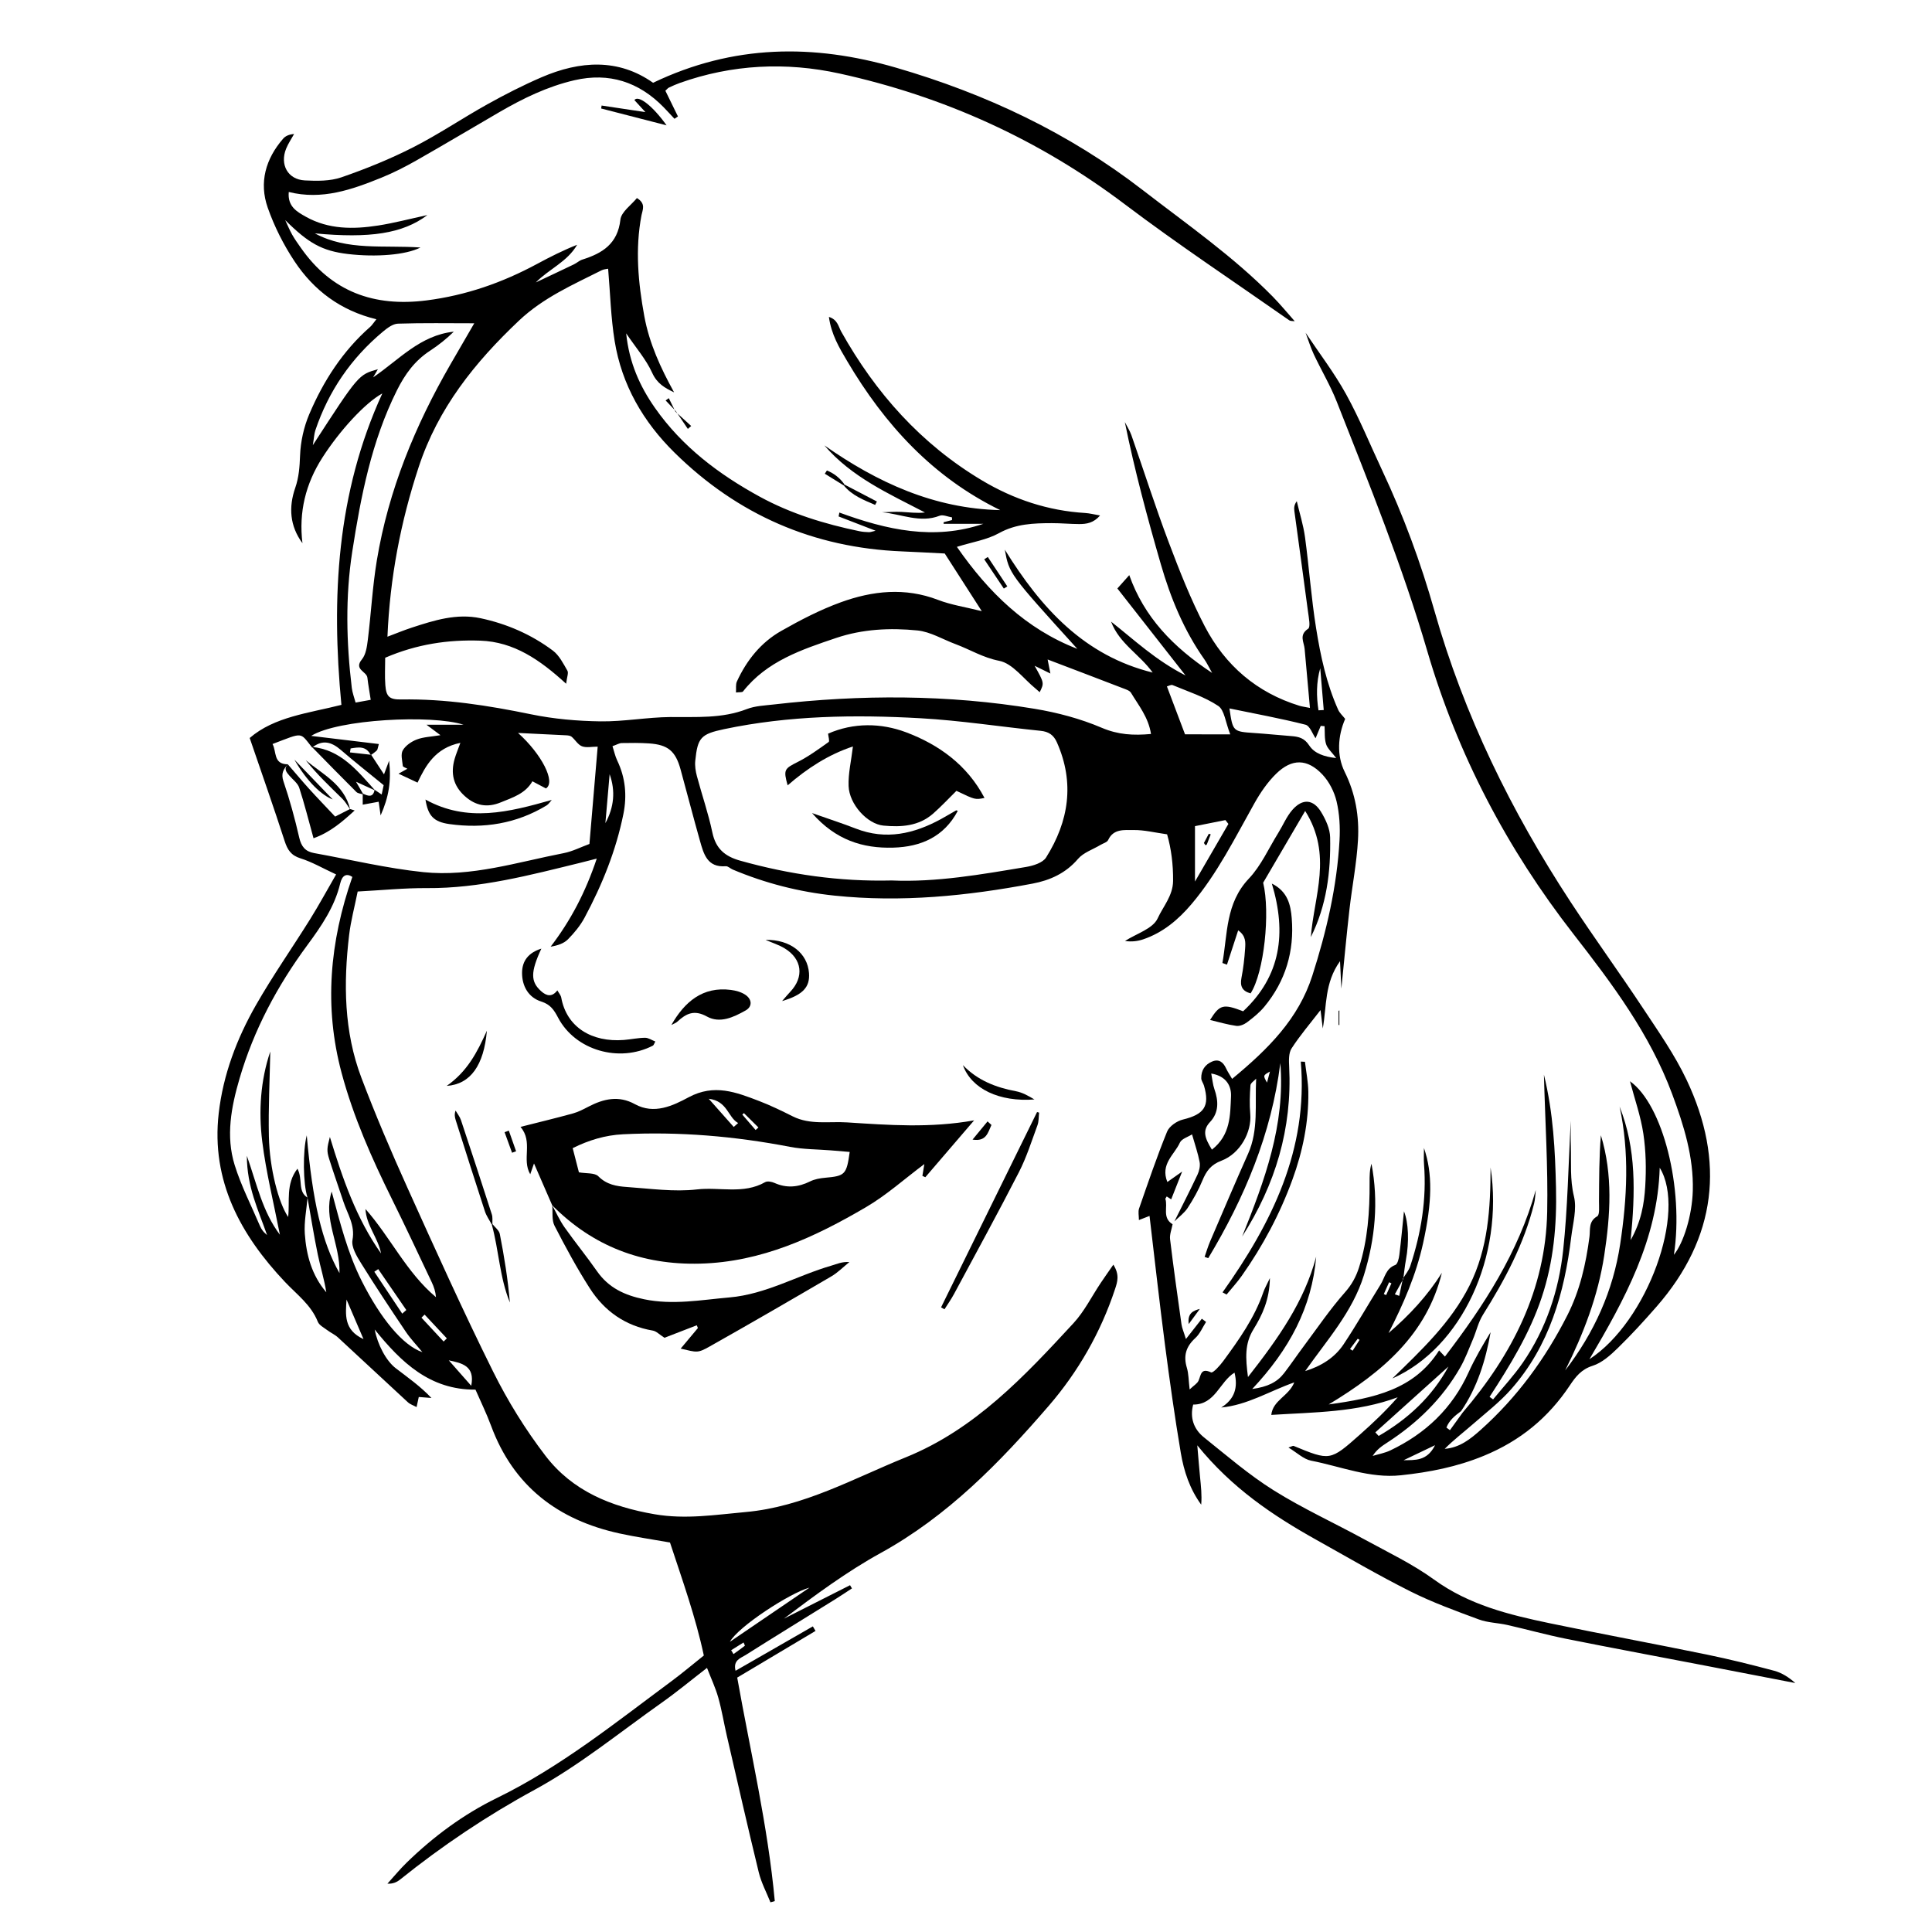 <?xml version="1.0" encoding="UTF-8" standalone="no"?>
<!-- Generator: Adobe Illustrator 16.0.0, SVG Export Plug-In . SVG Version: 6.00 Build 0)  -->

<svg
   xmlns:dc="http://purl.org/dc/elements/1.1/"
   xmlns:cc="http://creativecommons.org/ns#"
   xmlns:rdf="http://www.w3.org/1999/02/22-rdf-syntax-ns#"
   xmlns:svg="http://www.w3.org/2000/svg"
   xmlns="http://www.w3.org/2000/svg"
   xmlns:sodipodi="http://sodipodi.sourceforge.net/DTD/sodipodi-0.dtd"
   xmlns:inkscape="http://www.inkscape.org/namespaces/inkscape"
   version="1.1"
   id="Ebene_1"
   x="0px"
   y="0px"
   width="420"
   height="420"
   viewBox="0 0 420 420"
   enable-background="new 0 0 841.89 595.28"
   xml:space="preserve"
   inkscape:version="0.91 r"
   sodipodi:docname="portrait-01.svg"><defs
     id="defs71" /><sodipodi:namedview
     pagecolor="#ffffff"
     bordercolor="#666666"
     borderopacity="1"
     objecttolerance="10"
     gridtolerance="10"
     guidetolerance="10"
     inkscape:pageopacity="0"
     inkscape:pageshadow="2"
     inkscape:window-width="1920"
     inkscape:window-height="1027"
     id="namedview69"
     showgrid="false"
     inkscape:zoom="0.39645207"
     inkscape:cx="424.72857"
     inkscape:cy="297.64001"
     inkscape:window-x="1024"
     inkscape:window-y="0"
     inkscape:window-maximized="1"
     inkscape:current-layer="Ebene_1" /><path
     d="m 254.909,266.138 c -0.197,1.091 -0.671,2.215 -0.545,3.267 0.745,6.181 1.615,12.347 2.484,18.512 0.111,0.787 0.458,1.542 0.962,3.177 1.409,-1.797 2.436,-3.105 3.462,-4.414 0.306,0.231 0.611,0.463 0.917,0.695 -0.764,1.183 -1.329,2.584 -2.334,3.503 -2.017,1.844 -2.635,3.84 -1.842,6.459 0.394,1.301 0.367,2.729 0.604,4.713 0.913,-0.867 1.653,-1.276 1.93,-1.895 0.551,-1.229 0.473,-2.864 2.734,-1.812 0.42,0.195 1.909,-1.457 2.64,-2.451 3.438,-4.681 6.806,-9.413 8.721,-14.989 0.266,-0.774 0.689,-1.494 1.424,-3.056 -0.074,4.722 -1.685,8.074 -3.567,11.131 -1.946,3.161 -1.733,6.238 -1.199,10.377 6.583,-8.403 12.243,-16.388 14.826,-26.165 -0.922,11.043 -5.881,20.23 -13.901,28.762 3.34,-0.46 5.409,-1.471 6.933,-3.452 1.465,-1.907 2.813,-3.904 4.252,-5.832 2.954,-3.954 5.736,-8.064 8.996,-11.751 1.469,-1.662 2.394,-3.382 3.025,-5.362 1.913,-6.007 2.34,-12.21 2.307,-18.466 -0.008,-1.376 -10e-4,-2.752 0.407,-4.106 1.567,8.211 0.82,16.283 -1.65,24.253 -2.478,7.993 -8.046,14.102 -12.759,20.824 3.475,-1.077 6.4,-2.896 8.35,-5.821 2.818,-4.23 5.337,-8.659 8.028,-12.975 0.934,-1.497 1.134,-3.502 3.208,-4.269 0.504,-0.187 0.784,-1.408 0.882,-2.189 0.4,-3.198 0.689,-6.409 1.005,-9.478 0.988,2.413 1.158,6.642 0.428,10.547 -0.256,1.375 -0.389,2.772 -0.577,4.161 -0.611,1.111 -1.223,2.221 -1.834,3.33 0.318,0.113 0.636,0.227 0.954,0.34 0.265,-1.246 0.53,-2.492 0.795,-3.738 0.545,-0.91 1.281,-1.757 1.605,-2.739 2.37,-7.183 3.581,-14.533 2.99,-22.126 -0.087,-1.115 -0.012,-2.244 -0.012,-3.541 1.903,5.556 1.79,11.718 -0.188,20.69 -1.517,6.879 -4.291,13.263 -7.518,19.55 4.53,-3.87 8.479,-8.132 11.602,-13.105 -3.289,13.332 -12.79,21.497 -24.609,28.614 9.827,-1.362 18.579,-3.184 24.002,-11.742 0.5,0.529 0.776,0.819 1.268,1.339 8.468,-11.065 15.936,-22.563 19.755,-36.229 -0.118,0.991 -0.132,2.008 -0.371,2.97 -2.172,8.755 -6.354,16.58 -11.113,24.16 -1.007,1.604 -1.431,3.567 -2.183,5.341 -0.881,2.075 -1.661,4.218 -2.776,6.164 -3.875,6.762 -9.312,12.05 -15.824,16.271 -1.157,0.75 -2.307,1.513 -3.195,2.922 1.284,-0.393 2.642,-0.631 3.841,-1.202 7.662,-3.65 13.472,-9.154 17.015,-16.985 1.364,-3.015 3.055,-5.881 4.782,-8.713 -1.084,6.152 -2.887,11.994 -6.422,17.164 -1.342,0.981 -2.599,2.026 -3.185,3.567 0.255,0.19 0.51,0.381 0.765,0.571 0.918,-1.271 1.836,-2.544 2.754,-3.815 10.766,-12.592 18.049,-26.744 18.386,-43.631 0.194,-9.72 -0.435,-19.455 -0.711,-29.851 2.064,8.462 2.432,16.514 2.626,24.586 0.195,8.116 -0.524,16.098 -3.115,23.867 -2.603,7.808 -6.866,14.748 -11.325,21.602 0.255,0.184 0.511,0.368 0.767,0.552 2.155,-2.639 4.502,-5.146 6.43,-7.941 5.087,-7.377 7.862,-15.747 8.804,-24.534 0.978,-9.115 1.115,-18.321 1.654,-28.119 0,2.249 -0.042,3.921 0.009,5.59 0.11,3.627 -0.214,7.201 0.682,10.885 0.666,2.736 -0.239,5.887 -0.598,8.834 -1.478,12.131 -4.739,23.618 -13.018,33.025 -2.499,2.84 -5.556,5.198 -8.425,7.699 -2.014,1.756 -4.143,3.381 -6.058,5.308 3.234,-0.237 5.606,-2.143 7.826,-4.127 7.902,-7.062 14.055,-15.479 18.839,-24.916 2.724,-5.374 4.035,-11.136 4.806,-17.065 0.203,-1.554 -0.262,-3.324 1.686,-4.448 0.567,-0.328 0.375,-2.118 0.384,-3.238 0.035,-4.79 0.015,-9.579 0.411,-14.377 2.633,8.625 2.071,17.32 0.73,26.103 -1.354,8.865 -4.521,17.061 -8.495,25.026 6.293,-8.179 10.427,-17.282 11.965,-27.495 1.499,-9.951 2.023,-19.909 -0.136,-29.867 3.664,9.187 3.421,18.703 2.41,29.025 2.308,-4.079 2.937,-7.901 3.168,-11.693 0.23,-3.79 0.155,-7.669 -0.406,-11.415 -0.576,-3.851 -1.902,-7.589 -2.912,-11.425 7.159,5.073 11.746,23.271 9.553,37.73 2.118,-2.645 3.951,-8.553 4.103,-13.914 0.207,-7.351 -1.944,-14.189 -4.474,-21.011 -4.845,-13.065 -13.043,-23.983 -21.473,-34.812 -14.416,-18.516 -25.193,-39.027 -31.772,-61.509 -5.419,-18.519 -12.631,-36.326 -19.681,-54.218 -1.394,-3.538 -3.373,-6.842 -4.993,-10.295 -0.708,-1.507 -1.192,-3.12 -1.778,-4.685 2.962,4.441 6.236,8.709 8.805,13.367 2.932,5.317 5.228,10.985 7.816,16.493 4.646,9.885 8.413,20.101 11.391,30.602 6.432,22.682 16.689,43.578 29.566,63.229 5.119,7.812 10.624,15.371 15.777,23.161 3.353,5.068 6.888,10.108 9.475,15.572 8.39,17.723 6.54,34.326 -6.542,49.295 -2.701,3.091 -5.478,6.132 -8.417,8.991 -1.597,1.555 -3.44,3.219 -5.479,3.861 -2.461,0.775 -3.709,2.403 -4.953,4.271 -4.672,7.012 -10.757,12.031 -18.695,15.296 -5.882,2.421 -11.841,3.575 -18.019,4.234 -6.783,0.723 -13.052,-1.913 -19.52,-3.173 -1.655,-0.322 -3.095,-1.755 -4.929,-2.854 0.717,-0.239 0.966,-0.421 1.117,-0.359 7.928,3.266 7.942,3.285 14.397,-2.439 2.842,-2.52 5.607,-5.126 8.229,-8.128 -8.888,3.297 -18.112,3.241 -27.479,3.83 0.348,-3.211 3.784,-4.046 4.998,-7.07 -5.44,1.917 -10.172,4.928 -15.88,5.465 2.921,-1.829 3.679,-4.33 2.89,-7.582 -3.259,1.976 -4.165,6.967 -8.988,6.941 -0.749,2.827 0.099,5.328 2.339,7.124 4.956,3.974 9.808,8.165 15.169,11.521 6.341,3.971 13.204,7.102 19.784,10.7 5.09,2.784 10.398,5.308 15.066,8.694 7.596,5.511 16.295,7.651 25.151,9.497 11.346,2.364 22.746,4.468 34.098,6.8 4.935,1.013 9.833,2.228 14.7,3.53 1.682,0.45 3.218,1.446 4.583,2.667 -6.606,-1.276 -13.212,-2.556 -19.819,-3.827 -9.996,-1.922 -20.005,-3.783 -29.985,-5.784 -4.294,-0.86 -8.523,-2.042 -12.798,-3.01 -2.051,-0.464 -4.245,-0.482 -6.189,-1.202 -5.024,-1.86 -10.096,-3.7 -14.874,-6.096 -6.954,-3.488 -13.684,-7.427 -20.48,-11.227 -9.425,-5.271 -18.329,-11.232 -25.851,-20.526 0.252,2.918 0.403,4.88 0.595,6.838 0.196,1.999 0.431,3.993 0.255,6.06 -2.496,-3.419 -3.765,-7.279 -4.435,-11.253 -1.315,-7.811 -2.42,-15.659 -3.442,-23.514 -1.205,-9.254 -2.229,-18.53 -3.356,-28.001 -0.826,0.319 -1.385,0.536 -2.308,0.894 0,-0.958 -0.208,-1.807 0.033,-2.499 1.95,-5.606 3.857,-11.235 6.095,-16.729 0.478,-1.173 2.131,-2.304 3.444,-2.621 4.619,-1.119 5.875,-2.912 4.572,-7.375 -0.157,-0.538 -0.573,-1.042 -0.589,-1.571 -0.051,-1.724 0.796,-3.008 2.368,-3.666 1.473,-0.617 2.399,0.142 3.022,1.479 0.35,0.75 0.821,1.444 1.315,2.295 7.96,-6.582 14.441,-13.099 17.435,-22.431 3.083,-9.612 5.361,-19.375 5.917,-29.468 0.155,-2.8 0.001,-5.715 -0.642,-8.429 -0.497,-2.096 -1.62,-4.299 -3.095,-5.856 -3.267,-3.448 -6.619,-3.484 -10.023,-0.167 -1.878,1.831 -3.431,4.104 -4.726,6.406 -4.229,7.521 -8.056,15.288 -13.675,21.928 -2.865,3.386 -6.21,6.215 -10.496,7.672 -1.238,0.421 -2.564,0.581 -3.978,0.365 2.465,-1.59 6.065,-2.661 7.095,-4.908 1.177,-2.57 3.322,-4.935 3.357,-8.134 0.038,-3.569 -0.397,-6.998 -1.302,-10.144 -2.664,-0.37 -4.985,-0.964 -7.298,-0.931 -1.962,0.028 -4.338,-0.354 -5.512,2.167 -0.236,0.507 -1.098,0.725 -1.674,1.071 -1.656,0.994 -3.704,1.653 -4.892,3.046 -2.66,3.118 -6.104,4.65 -9.849,5.358 -14.24,2.696 -28.575,4.131 -43.093,2.613 -7.664,-0.801 -15.021,-2.683 -22.11,-5.666 -0.519,-0.219 -1.03,-0.76 -1.51,-0.722 -4.038,0.319 -4.805,-2.68 -5.613,-5.524 -1.469,-5.171 -2.798,-10.381 -4.228,-15.563 -1.095,-3.967 -2.748,-5.336 -6.85,-5.612 -1.973,-0.133 -3.959,-0.112 -5.938,-0.076 -0.519,0.009 -1.032,0.337 -1.998,0.676 0.361,1.121 0.573,2.171 1.022,3.106 1.789,3.725 2.157,7.621 1.356,11.607 -1.604,7.971 -4.629,15.438 -8.452,22.576 -0.921,1.719 -2.223,3.293 -3.597,4.69 -0.885,0.9 -2.223,1.354 -3.775,1.61 4.363,-5.694 7.564,-11.804 10.024,-19.147 -1.562,0.398 -2.544,0.656 -3.53,0.897 -10.981,2.692 -21.91,5.594 -33.371,5.515 -4.9,-0.034 -9.804,0.466 -15.072,0.742 -0.685,3.414 -1.5,6.415 -1.861,9.47 -1.243,10.512 -1.13,20.994 2.67,31.025 3.054,8.059 6.442,16.003 9.988,23.859 6.051,13.405 12.096,26.823 18.637,39.991 3.191,6.425 7.041,12.646 11.404,18.337 5.856,7.64 14.252,11.067 23.704,12.694 6.75,1.162 13.236,0.11 19.827,-0.482 12.545,-1.128 23.375,-7.279 34.742,-11.878 15.08,-6.101 25.818,-17.619 36.494,-29.171 2.37,-2.564 3.972,-5.835 5.94,-8.772 0.817,-1.221 1.668,-2.418 2.732,-3.956 1.379,2.198 0.906,3.683 0.361,5.329 -3.113,9.413 -8.017,17.958 -14.386,25.34 -10.636,12.329 -21.97,23.983 -36.544,32.01 -7.394,4.071 -14.235,9.146 -21.055,14.282 4.795,-2.426 9.589,-4.851 14.384,-7.275 0.138,0.231 0.275,0.463 0.414,0.695 -1.229,0.801 -2.443,1.623 -3.688,2.397 -6.492,4.036 -13.009,8.033 -19.473,12.114 -1.041,0.657 -2.721,1.089 -2.143,3.392 5.746,-3.299 11.275,-6.474 16.804,-9.647 0.194,0.329 0.389,0.658 0.583,0.987 -5.584,3.328 -11.168,6.656 -17.025,10.146 2.886,16.203 6.662,32.226 8.168,48.588 -0.314,0.088 -0.628,0.177 -0.943,0.265 -0.861,-2.162 -1.99,-4.259 -2.536,-6.498 -2.411,-9.89 -4.663,-19.818 -6.954,-29.737 -0.636,-2.755 -1.084,-5.561 -1.854,-8.275 -0.606,-2.145 -1.573,-4.187 -2.449,-6.453 -3.429,2.648 -6.548,5.241 -9.852,7.573 -9.126,6.443 -17.873,13.62 -27.628,18.928 -10.401,5.659 -20.055,12.144 -29.226,19.503 -0.705,0.565 -1.541,0.967 -2.769,0.909 1.392,-1.532 2.706,-3.144 4.188,-4.584 5.828,-5.663 12.311,-10.479 19.612,-14.044 13.853,-6.762 25.769,-16.374 38.046,-25.463 2.268,-1.679 4.424,-3.508 6.938,-5.513 -1.763,-8.306 -4.652,-16.362 -7.355,-24.566 -3.769,-0.669 -7.396,-1.188 -10.967,-1.968 -13.386,-2.925 -23.08,-10.285 -27.936,-23.435 -0.977,-2.646 -2.232,-5.188 -3.382,-7.83 -9.908,0.075 -16.157,-5.944 -21.907,-13.071 0.621,3.273 2.47,6.8 4.562,8.408 2.643,2.03 5.377,3.94 7.772,6.478 -0.903,-0.071 -1.807,-0.142 -2.752,-0.217 -0.156,0.716 -0.297,1.36 -0.479,2.196 -0.704,-0.38 -1.399,-0.597 -1.883,-1.042 -5.084,-4.684 -10.123,-9.417 -15.208,-14.1 -0.678,-0.624 -1.57,-1.011 -2.313,-1.573 -0.741,-0.562 -1.762,-1.069 -2.068,-1.837 -1.469,-3.681 -4.526,-5.892 -7.125,-8.641 -9.662,-10.222 -16.101,-21.964 -14.418,-36.668 0.96,-8.398 3.938,-16.254 8.105,-23.544 3.647,-6.381 7.884,-12.423 11.776,-18.667 1.926,-3.09 3.664,-6.298 5.643,-9.722 -2.939,-1.36 -5.252,-2.716 -7.746,-3.497 -2.073,-0.649 -2.831,-1.865 -3.449,-3.778 -2.379,-7.355 -4.95,-14.649 -7.593,-22.386 5.369,-4.634 12.809,-5.392 19.938,-7.201 -2.233,-23.411 -1.02,-46.076 8.894,-67.702 -3.758,2.062 -9.295,8.113 -13.039,13.966 -3.637,5.686 -5.149,11.831 -4.325,18.59 -2.764,-3.751 -3.023,-7.837 -1.568,-12.03 0.804,-2.318 0.957,-4.58 1.048,-7.012 0.114,-3.032 0.812,-6.205 2.001,-9.001 3.068,-7.22 7.279,-13.748 13.254,-18.994 0.39,-0.343 0.669,-0.813 1.338,-1.646 -7.829,-1.895 -13.61,-6.303 -17.773,-12.562 -2.4,-3.609 -4.414,-7.607 -5.848,-11.694 -1.922,-5.478 -0.46,-10.616 3.352,-15.004 0.503,-0.579 1.271,-0.929 2.38,-1.014 -0.58,1.05 -1.268,2.055 -1.72,3.157 -1.432,3.492 0.353,6.743 4.05,6.934 2.644,0.137 5.502,0.172 7.946,-0.671 5.319,-1.835 10.582,-3.971 15.593,-6.521 5.54,-2.819 10.719,-6.337 16.158,-9.364 3.823,-2.128 7.739,-4.131 11.755,-5.862 8.39,-3.616 16.726,-4.133 24.255,1.193 17.452,-8.36 34.898,-8.492 52.804,-3.289 19.51,5.67 37.54,14.165 53.662,26.627 9.635,7.448 19.662,14.409 28.239,23.139 1.676,1.707 3.195,3.568 4.786,5.357 -0.406,-0.064 -0.902,0.001 -1.205,-0.211 -11.94,-8.363 -24.108,-16.427 -35.733,-25.21 -18.634,-14.08 -39.366,-23.461 -62.035,-28.429 -11.608,-2.543 -23.356,-1.999 -34.731,2.064 -0.798,0.285 -1.574,0.635 -2.34,0.998 -0.243,0.115 -0.421,0.366 -0.772,0.685 0.891,1.821 1.812,3.704 2.734,5.586 -0.252,0.17 -0.504,0.341 -0.756,0.511 -0.793,-0.846 -1.571,-1.708 -2.382,-2.537 -5.378,-5.493 -11.827,-7.583 -19.352,-5.848 -5.842,1.348 -11.19,3.949 -16.349,6.947 -5.997,3.486 -11.953,7.043 -17.983,10.471 -2.455,1.396 -4.992,2.692 -7.606,3.753 -6.436,2.611 -12.958,4.931 -20.177,3.125 -0.292,3.163 1.785,4.301 3.719,5.385 4.948,2.772 10.319,2.743 15.699,1.908 3.457,-0.536 6.857,-1.44 10.719,-2.275 -5.375,4.053 -12.557,5.097 -24.464,3.98 7.074,3.827 14.949,2.511 22.962,3.072 -3.185,1.631 -9.7,2.132 -15.762,1.417 -5.626,-0.664 -8.61,-2.355 -13.646,-7.37 0.499,1.058 0.942,2.147 1.514,3.164 0.554,0.984 1.222,1.907 1.87,2.835 6.699,9.589 15.921,12.913 27.352,11.453 8.558,-1.093 16.464,-3.854 23.995,-7.917 2.824,-1.524 5.688,-2.97 8.728,-4.174 -2.133,3.701 -6.073,5.24 -8.978,8.183 2.761,-1.306 5.526,-2.601 8.278,-3.925 0.636,-0.306 1.185,-0.836 1.844,-1.043 4.362,-1.37 7.676,-3.432 8.264,-8.678 0.19,-1.702 2.371,-3.181 3.589,-4.695 2.014,1.22 1.222,2.563 1,3.722 -1.418,7.364 -0.725,14.658 0.605,21.942 1.082,5.922 3.556,11.283 6.475,16.572 -2.008,-0.952 -3.7,-1.896 -4.767,-4.256 -1.31,-2.896 -3.5,-5.394 -5.649,-8.565 0.656,6.366 2.963,11.496 6.26,16.203 5.903,8.429 13.901,14.455 22.818,19.321 6.757,3.688 14.061,5.912 21.573,7.474 0.689,0.143 1.403,0.206 2.107,0.224 0.38,0.009 0.764,-0.157 1.465,-0.316 -2.869,-1.108 -5.456,-2.108 -8.042,-3.107 0.056,-0.282 0.112,-0.564 0.167,-0.846 10.223,3.749 20.546,6.103 31.295,2.45 -2.88,0 -5.76,0 -8.64,0 0.005,-0.116 0.009,-0.232 0.013,-0.348 0.606,-0.156 1.211,-0.312 1.817,-0.469 0,-0.194 0.001,-0.389 0.002,-0.583 -0.907,-0.139 -1.96,-0.648 -2.697,-0.357 -4.222,1.665 -8.345,-0.386 -12.523,-0.755 1.412,-0.034 2.827,-0.149 4.233,-0.079 1.659,0.083 3.31,0.328 5.11,0.126 -7.868,-4.092 -15.964,-7.691 -21.867,-14.585 11.491,8.042 23.794,13.741 38.232,14.072 -14.694,-7.167 -25.141,-18.624 -33.285,-32.407 -1.702,-2.88 -3.449,-5.78 -3.963,-9.596 1.901,0.598 2.062,2.095 2.678,3.196 7.477,13.351 17.36,24.443 30.583,32.335 6.905,4.122 14.37,6.61 22.452,7.096 0.95,0.058 1.888,0.308 3.234,0.538 -1.42,1.652 -2.971,1.874 -4.559,1.867 -1.981,-0.009 -3.961,-0.202 -5.942,-0.197 -3.948,0.009 -7.779,0.127 -11.474,2.174 -2.631,1.458 -5.806,1.935 -9.15,2.979 6.852,9.876 14.978,17.832 26.179,22.174 -14.813,-16.333 -14.813,-16.333 -15.764,-21.564 7.925,12.804 17.331,23.062 32.143,26.717 -2.766,-3.905 -7.268,-6.301 -9.038,-11.071 5.004,3.932 9.622,8.358 16.183,11.7 -5.412,-6.906 -10.208,-13.029 -14.816,-18.91 1.001,-1.123 1.642,-1.84 2.585,-2.898 3.22,9.084 9.464,15.623 18.012,21.258 -0.788,-1.396 -1.149,-2.188 -1.644,-2.888 -4.473,-6.323 -7.378,-13.38 -9.51,-20.754 -2.94,-10.17 -5.696,-20.394 -7.824,-30.897 0.485,0.957 1.087,1.874 1.438,2.878 2.708,7.742 5.201,15.564 8.097,23.235 2.345,6.208 4.787,12.434 7.851,18.304 4.424,8.479 11.3,14.423 20.603,17.272 0.52,0.159 1.069,0.22 2.255,0.457 -0.405,-4.5 -0.779,-8.668 -1.156,-12.834 -0.135,-1.5 -1.287,-3.021 0.765,-4.38 0.562,-0.373 0.138,-2.422 -0.027,-3.677 -0.957,-7.289 -1.977,-14.569 -2.962,-21.854 -0.092,-0.681 -0.095,-1.374 0.519,-2.193 0.61,2.604 1.43,5.18 1.788,7.818 0.894,6.586 1.359,13.235 2.411,19.793 0.969,6.05 2.264,12.075 4.797,17.725 0.323,0.719 0.978,1.29 1.522,1.985 -1.617,3.719 -1.857,7.969 -0.113,11.498 2.376,4.805 3.184,9.705 2.901,14.796 -0.281,5.068 -1.283,10.093 -1.858,15.149 -0.653,5.739 -1.182,11.492 -1.761,17.197 -0.082,-1.698 -0.169,-3.516 -0.287,-5.969 -3.417,4.756 -2.875,9.792 -3.752,14.625 -0.15,-1.233 -0.302,-2.465 -0.489,-3.993 -2.273,2.953 -4.474,5.517 -6.291,8.329 -0.658,1.018 -0.593,2.639 -0.526,3.968 0.677,13.442 -3.003,25.667 -10.223,36.938 4.854,-12.099 9.402,-24.256 8.301,-37.708 -1.923,15.417 -7.801,29.293 -15.669,42.405 -0.263,-0.094 -0.526,-0.187 -0.789,-0.28 0.392,-1.115 0.722,-2.257 1.187,-3.341 2.731,-6.37 5.437,-12.751 8.263,-19.079 2.305,-5.163 1.462,-10.682 1.752,-16.321 -0.432,0.481 -1.201,0.939 -1.237,1.449 -0.147,2.067 -0.225,4.165 -0.042,6.226 0.345,3.893 -2.181,8.615 -6.255,10.153 -2.286,0.863 -3.298,2.25 -4.142,4.303 -0.855,2.081 -1.976,4.082 -3.209,5.97 -0.735,1.126 -1.91,1.965 -2.887,2.932 1.689,-3.392 3.424,-6.763 5.035,-10.192 0.381,-0.812 0.607,-1.87 0.447,-2.729 -0.347,-1.868 -0.989,-3.682 -1.647,-5.999 -0.87,0.561 -2.267,0.953 -2.645,1.8 -1.155,2.59 -4.303,4.619 -2.721,8.552 1.046,-0.738 1.812,-1.278 3.218,-2.271 -0.976,2.472 -1.68,4.257 -2.385,6.042 -0.324,-0.21 -0.647,-0.421 -0.971,-0.632 -0.073,0.121 -0.146,0.241 -0.304,0.503 0.607,1.738 -0.76,4.127 1.58,5.541 z m -173.468,-94.438 c 0.443,0.295 0.886,0.59 1.531,1.02 0.208,-0.973 0.371,-1.736 0.434,-2.03 -3.35,-2.744 -6.397,-5.142 -9.329,-7.674 -2.013,-1.738 -3.981,-2.287 -6.21,-0.5 -2.758,-3.428 -1.816,-3.35 -8.624,-0.773 0.924,1.646 0.114,4.389 3.303,4.408 l 0.063,-0.011 c -0.984,1.062 -1.568,2.009 -0.987,3.714 1.366,4.007 2.486,8.114 3.43,12.243 0.443,1.937 1.329,3.013 3.211,3.352 7.917,1.423 15.786,3.315 23.766,4.146 10.411,1.084 20.43,-2.174 30.533,-4.133 1.889,-0.366 3.669,-1.295 5.576,-1.992 0.601,-7.085 1.181,-13.932 1.793,-21.155 -1.265,0 -2.466,0.283 -3.418,-0.083 -0.884,-0.339 -1.466,-1.413 -2.255,-2.075 -0.288,-0.24 -0.787,-0.288 -1.196,-0.31 -3.414,-0.182 -6.829,-0.338 -10.446,-0.511 5.145,4.61 8.271,10.718 6.063,12.062 -0.879,-0.463 -1.848,-0.975 -2.941,-1.552 -1.514,2.67 -4.238,3.506 -6.866,4.58 -2.958,1.209 -5.466,0.757 -7.828,-1.359 -2.509,-2.248 -3.109,-4.951 -2.215,-8.078 0.296,-1.039 0.724,-2.039 1.25,-3.496 -5.487,1.11 -7.584,5.013 -9.309,8.641 -1.45,-0.68 -2.642,-1.24 -4.134,-1.939 0.711,-0.397 1.264,-0.706 1.925,-1.075 -0.383,-0.224 -0.972,-0.389 -0.995,-0.611 -0.116,-1.146 -0.498,-2.544 -0.002,-3.399 0.606,-1.046 1.887,-1.914 3.065,-2.36 1.458,-0.551 3.109,-0.59 5.121,-0.925 -1.224,-0.918 -1.919,-1.439 -3.027,-2.271 2.937,0 5.22,0 8.057,0 -6.853,-2.245 -27.354,-1.21 -33.132,2.424 5,0.601 9.804,1.179 14.709,1.768 -0.257,0.873 -0.257,1.208 -0.424,1.374 -0.399,0.393 -0.876,0.707 -1.323,1.052 -1.023,-2.092 -2.721,-1.727 -4.391,-1.465 -0.045,0.287 -0.09,0.573 -0.135,0.86 1.535,0.172 3.07,0.345 4.604,0.517 0.905,1.381 1.81,2.762 2.789,4.256 0.302,-0.807 0.56,-1.496 1.111,-2.974 0.51,4.51 -0.095,7.959 -1.847,11.905 -0.196,-1.384 -0.302,-2.124 -0.423,-2.981 -1.146,0.211 -2.17,0.401 -3.466,0.64 0,-1.037 0,-1.72 0,-2.405 1.099,0.471 2.225,1.016 2.589,-0.825 z m -14.583,88.654 c -0.222,2.62 -0.774,5.265 -0.595,7.857 0.321,4.62 1.524,9.047 4.674,12.719 -0.432,-2.778 -1.281,-5.445 -1.846,-8.171 -0.853,-4.117 -1.507,-8.276 -2.246,-12.417 -0.97,-3.016 -1.053,-10.102 -0.158,-13.53 1.263,14.423 3.308,23.256 7.116,29.949 0.167,-6.332 -3.627,-11.784 -1.701,-17.728 1.812,6.685 3.444,13.344 6.586,19.546 4.075,8.043 8.842,13.898 13.141,15.373 -1.31,-1.595 -2.586,-2.918 -3.596,-4.42 -3.308,-4.92 -6.593,-9.859 -9.723,-14.894 -0.953,-1.532 -2.168,-3.54 -1.883,-5.072 0.607,-3.25 -1.089,-5.637 -1.975,-8.344 -1.011,-3.091 -2.116,-6.152 -3.085,-9.255 -0.573,-1.836 -0.481,-2.392 0.146,-4.806 2.764,9.052 5.74,17.727 11.125,25.324 -0.634,-3.387 -3.201,-6.053 -3.388,-9.66 5.44,6.142 8.917,13.811 15.329,19.166 -0.097,-1.2 -0.443,-2.24 -0.91,-3.224 -2.85,-6.008 -5.662,-12.035 -8.612,-17.994 -4.402,-8.893 -8.422,-17.93 -10.998,-27.547 -3.856,-14.402 -2.574,-28.485 2.341,-42.593 -1.261,-0.837 -2.21,-0.387 -2.643,1.43 -1.212,5.085 -4.126,9.315 -7.139,13.399 -6.534,8.857 -11.634,18.406 -14.733,28.976 -1.811,6.177 -3.028,12.523 -1.073,18.819 1.414,4.555 3.637,8.859 5.511,13.271 0.165,0.389 0.39,0.762 0.65,1.093 0.253,0.324 0.588,0.585 0.886,0.873 -1.886,-5.441 -4.39,-10.466 -4.39,-17.239 2.23,6.381 3.413,12.15 7.18,17.158 -1.366,-7.024 -3.012,-13.6 -3.839,-20.276 -0.821,-6.623 -0.365,-13.298 1.75,-19.551 -0.118,6.072 -0.438,12.277 -0.304,18.47 0.151,7.041 2.108,14.427 4.189,17.504 0.393,-3.437 -0.57,-7.146 2.02,-10.497 1.238,2.348 -0.02,4.903 2.193,6.291 z m 16.878,-117.366 c 0,2.02 -0.119,3.991 0.03,5.941 0.193,2.528 0.879,3.171 3.484,3.127 9.544,-0.161 18.867,1.307 28.188,3.226 4.93,1.015 10.043,1.464 15.083,1.535 5.071,0.072 10.152,-0.9 15.232,-0.942 5.608,-0.046 11.183,0.369 16.597,-1.728 1.806,-0.699 3.875,-0.774 5.84,-1 18.943,-2.178 37.875,-2.182 56.71,0.936 4.974,0.823 9.987,2.156 14.609,4.129 3.577,1.527 6.892,1.695 10.709,1.347 -0.569,-3.651 -2.696,-6.195 -4.344,-8.945 -0.306,-0.51 -1.141,-0.759 -1.779,-1.005 -5.38,-2.074 -10.771,-4.119 -16.349,-6.245 0.17,0.865 0.337,1.716 0.599,3.052 -1.32,-0.647 -2.212,-1.085 -3.429,-1.683 2.093,3.737 2.093,3.737 1.106,5.743 -0.316,-0.277 -0.597,-0.54 -0.893,-0.781 -2.616,-2.122 -4.995,-5.477 -7.914,-6.043 -3.529,-0.684 -6.325,-2.449 -9.482,-3.621 -2.767,-1.026 -5.465,-2.695 -8.303,-2.979 -5.914,-0.591 -11.921,-0.305 -17.631,1.623 -7.501,2.532 -15.078,5.035 -20.278,11.642 -0.176,0.224 -0.765,0.124 -1.527,0.222 0.062,-0.909 -0.093,-1.746 0.196,-2.378 2.115,-4.613 5.227,-8.499 9.634,-11.002 4.164,-2.366 8.476,-4.604 12.964,-6.232 6.896,-2.502 13.971,-3.27 21.142,-0.513 2.852,1.096 5.949,1.553 9.498,2.443 -2.968,-4.621 -5.589,-8.701 -8.05,-12.533 -3.373,-0.167 -6.334,-0.337 -9.298,-0.458 -19.237,-0.781 -35.71,-7.955 -49.417,-21.442 -6.843,-6.732 -11.498,-14.757 -13.043,-24.283 -0.832,-5.132 -0.961,-10.378 -1.419,-15.722 -0.383,0.087 -0.956,0.107 -1.42,0.341 -6.286,3.163 -12.682,5.947 -17.981,10.958 -9.607,9.085 -17.575,19.022 -21.787,31.826 -3.922,11.92 -6.244,24.042 -6.786,36.868 1.921,-0.721 3.595,-1.42 5.315,-1.981 4.852,-1.584 9.753,-3.139 14.938,-2.033 5.717,1.219 11.026,3.533 15.703,7.032 1.382,1.034 2.265,2.811 3.166,4.369 0.287,0.497 -0.108,1.387 -0.277,2.839 -5.697,-5.208 -11.354,-9.117 -18.675,-9.367 -6.986,-0.239 -13.767,0.748 -20.661,3.717 z m 110.09,48.418 c 9.718,0.426 19.479,-1.304 29.237,-2.939 1.552,-0.26 3.622,-0.9 4.348,-2.058 4.951,-7.883 6.248,-16.24 2.347,-25.034 -0.71,-1.601 -1.784,-2.323 -3.54,-2.502 -8.714,-0.884 -17.397,-2.246 -26.131,-2.736 -14.282,-0.802 -28.572,-0.594 -42.667,2.372 -5.092,1.071 -5.765,1.868 -6.277,6.889 -0.111,1.088 0.074,2.256 0.358,3.325 1.09,4.095 2.495,8.12 3.362,12.258 0.737,3.518 2.732,5.191 6.045,6.119 10.696,2.997 21.556,4.577 32.918,4.306 z M 81.107,82.042 c 5.664,-3.848 10.231,-9.161 17.543,-9.938 -1.597,1.57 -3.338,2.949 -5.188,4.16 -3.289,2.152 -5.418,5.072 -7.185,8.616 -5.519,11.072 -7.831,23.016 -9.696,35.02 -1.524,9.811 -1.292,19.763 -0.103,29.649 0.127,1.057 0.532,2.081 0.825,3.185 1.302,-0.237 2.229,-0.406 3.289,-0.598 -0.273,-1.788 -0.549,-3.295 -0.723,-4.813 -0.158,-1.373 -3.016,-1.764 -1.197,-3.972 0.871,-1.057 1.107,-2.777 1.288,-4.238 0.71,-5.755 1.015,-11.571 1.961,-17.283 2.526,-15.254 8.329,-29.328 16.029,-42.664 1.747,-3.026 3.504,-6.045 5.152,-8.887 -5.633,0 -11.116,-0.099 -16.589,0.082 -1.119,0.037 -2.338,0.962 -3.282,1.75 -6.895,5.757 -11.801,12.908 -14.673,21.427 -0.257,0.764 -0.283,1.607 -0.552,3.24 9.943,-15.336 9.943,-15.336 14.144,-16.506 -0.373,0.633 -0.708,1.201 -1.043,1.77 z M 345.525,295.486 c 12.647,-8.227 21.191,-32.084 15.282,-41.631 -0.441,15.543 -7.604,28.639 -15.282,41.631 z m -78.252,-141.478 c 0.735,5.052 0.737,5.03 5.476,5.349 2.673,0.18 5.338,0.461 8.009,0.666 1.583,0.122 2.807,0.421 3.85,2.022 1.149,1.765 3.288,2.47 5.877,2.752 -0.971,-1.286 -1.903,-2.065 -2.208,-3.041 -0.38,-1.211 -0.242,-2.585 -0.328,-3.889 -0.277,-0.021 -0.555,-0.043 -0.832,-0.064 -0.429,1.024 -0.857,2.049 -1.124,2.686 -0.663,-0.941 -1.231,-2.703 -2.186,-2.944 -5.414,-1.371 -10.921,-2.378 -16.534,-3.537 z m 0.172,5.632 c -1.048,-2.646 -1.258,-5.281 -2.619,-6.185 -2.985,-1.982 -6.542,-3.11 -9.896,-4.515 -0.35,-0.146 -0.904,0.195 -1.252,0.282 1.372,3.633 2.652,7.022 3.936,10.417 2.884,0.001 5.797,0.001 9.831,0.001 z m -3.984,90.285 c 4.096,-3.203 3.966,-7.563 4.15,-11.565 0.098,-2.116 -0.859,-4.388 -4.3,-4.988 0.271,1.388 0.35,2.428 0.684,3.376 0.906,2.57 1.011,5.088 -0.931,7.155 -1.763,1.878 -1.149,3.505 0.397,6.022 z m -3.682,-58.285 c 2.473,-4.263 4.869,-8.394 7.265,-12.525 -0.216,-0.278 -0.432,-0.556 -0.648,-0.834 -2.251,0.449 -4.503,0.897 -6.617,1.317 0,4.203 0,7.935 0,12.042 z m 39.205,119.746 c 0.242,0.261 0.484,0.521 0.726,0.781 6.344,-3.674 11.595,-8.502 15.173,-15.091 -5.299,4.771 -10.599,9.54 -15.899,14.31 z m -140.305,45.524 c 5.767,-3.926 11.534,-7.852 17.301,-11.777 -4.319,1.19 -15.531,8.521 -17.301,11.777 z m -79.657,-65.799 c -1.41,-3.286 -2.55,-5.942 -3.69,-8.6 -0.193,3.244 -0.667,6.589 3.69,8.6 z m 8.421,-5.535 c 0.295,-0.262 0.591,-0.524 0.886,-0.786 -2.036,-2.966 -4.071,-5.931 -6.106,-8.896 -0.283,0.191 -0.566,0.383 -0.85,0.575 2.024,3.036 4.046,6.072 6.07,9.107 z m 44.164,-106.636 c 1.878,-3.451 2.231,-6.978 0.92,-10.637 -0.307,3.546 -0.614,7.091 -0.92,10.637 z m -34.044,116.785 c 1.538,1.743 3.075,3.488 4.88,5.535 0.86,-4.339 -2.022,-4.928 -4.88,-5.535 z m 189.445,-150.458 c -0.882,3.085 -0.84,6.128 -0.382,9.15 0.381,-0.021 0.762,-0.042 1.143,-0.063 -0.255,-3.029 -0.508,-6.058 -0.761,-9.087 z m 18.12,172.175 c 2.381,-0.062 5.081,0.282 6.84,-3.268 -2.835,1.355 -4.837,2.311 -6.84,3.268 z m -208.686,-25.805 c 0.232,-0.229 0.465,-0.459 0.698,-0.688 -1.611,-1.722 -3.223,-3.442 -4.834,-5.164 -0.229,0.222 -0.457,0.442 -0.685,0.663 1.607,1.729 3.214,3.459 4.821,5.189 z m 62.509,67.107 c 0.169,0.279 0.337,0.56 0.506,0.839 0.827,-0.596 1.659,-1.185 2.465,-1.807 0.044,-0.034 -0.136,-0.355 -0.28,-0.715 -0.916,0.574 -1.803,1.128 -2.691,1.683 z m 117.125,-125.799 c -1.512,0.851 -1.512,0.851 -0.639,2.404 0.267,-1.005 0.452,-1.704 0.639,-2.404 z m 17.408,60.317 c 0.19,0.122 0.379,0.243 0.57,0.365 0.502,-0.785 1.005,-1.57 1.508,-2.356 -0.134,-0.08 -0.269,-0.161 -0.403,-0.242 -0.559,0.743 -1.117,1.487 -1.675,2.233 z m 7.347,-11.944 c 0.168,0.075 0.336,0.15 0.504,0.225 0.383,-0.854 0.767,-1.709 1.151,-2.563 -0.17,-0.075 -0.34,-0.151 -0.509,-0.228 -0.381,0.855 -0.763,1.711 -1.146,2.566 z"
     id="path3"
     inkscape:connector-curvature="0"
     style="clip-rule:evenodd;fill-rule:evenodd" /><path
     d="m 120.05,262.029 c -1.284,-2.951 -2.568,-5.903 -3.961,-9.104 -0.271,0.774 -0.491,1.404 -0.821,2.351 -1.904,-3.251 0.695,-7.018 -2.118,-10.3 3.874,-0.982 7.644,-1.888 11.38,-2.916 1.184,-0.325 2.308,-0.918 3.408,-1.488 3.287,-1.705 6.564,-2.477 10.077,-0.541 4.207,2.317 8.296,0.326 11.703,-1.501 5.555,-2.979 10.334,-1.08 15.309,0.822 2.498,0.956 4.916,2.137 7.31,3.336 3.796,1.902 7.897,1.057 11.843,1.312 8.999,0.581 18.023,1.269 27.585,-0.443 -3.839,4.475 -7.223,8.417 -10.606,12.36 -0.212,-0.097 -0.424,-0.193 -0.637,-0.29 0.129,-0.783 0.259,-1.566 0.425,-2.569 -4.304,3.219 -8.22,6.75 -12.676,9.361 -11.147,6.533 -22.73,11.944 -36.082,12.285 -12.58,0.321 -23.281,-3.759 -32.145,-12.681 l 0.006,0.006 z m 5.802,-7.173 c 1.606,0.285 3.434,0.062 4.227,0.862 1.805,1.821 3.965,2.172 6.185,2.323 5.082,0.347 10.25,1.108 15.248,0.529 4.924,-0.57 10.119,1.113 14.824,-1.58 0.494,-0.282 1.434,-0.097 2.034,0.171 2.664,1.187 5.177,0.939 7.747,-0.338 0.982,-0.487 2.16,-0.692 3.27,-0.791 4.31,-0.383 4.647,-0.675 5.332,-5.61 -1.376,-0.115 -2.741,-0.231 -4.105,-0.343 -2.959,-0.239 -5.97,-0.205 -8.868,-0.763 -12.009,-2.312 -24.088,-3.349 -36.314,-2.734 -3.884,0.195 -7.446,1.285 -10.935,3.012 0.46,1.794 0.883,3.43 1.355,5.262 z m 33.653,-9.867 c 0.32,-0.282 0.641,-0.565 0.96,-0.848 -2.252,-1.256 -2.293,-4.789 -6.392,-5.279 2.154,2.43 3.794,4.279 5.432,6.127 z m 4.757,0.666 c 0.205,-0.184 0.41,-0.369 0.615,-0.553 -1.052,-1.04 -2.104,-2.081 -3.156,-3.12 -0.116,0.106 -0.232,0.213 -0.348,0.319 0.963,1.119 1.926,2.237 2.889,3.354 z"
     id="path5"
     inkscape:connector-curvature="0"
     style="clip-rule:evenodd;fill-rule:evenodd" /><path
     d="m 120.043,262.022 c 0.884,1.6 1.632,3.295 2.679,4.779 2.284,3.238 4.802,6.312 7.07,9.56 2.522,3.611 6,5.213 10.234,6.087 6.279,1.297 12.38,0.14 18.569,-0.4 7.916,-0.689 14.72,-4.753 22.144,-6.913 1.185,-0.345 2.312,-0.89 3.907,-0.771 -1.304,1.049 -2.501,2.279 -3.929,3.115 -8.781,5.139 -17.583,10.241 -26.447,15.235 -2.626,1.479 -2.727,1.301 -6.298,0.463 1.333,-1.593 2.54,-3.033 3.747,-4.474 -0.084,-0.199 -0.168,-0.398 -0.251,-0.597 -2.523,0.976 -5.046,1.95 -7.021,2.714 -1.083,-0.688 -1.757,-1.428 -2.534,-1.561 -5.957,-1.017 -10.505,-4.218 -13.686,-9.177 -2.808,-4.379 -5.295,-8.978 -7.675,-13.607 -0.637,-1.238 -0.36,-2.945 -0.503,-4.442 0.001,-0.004 -0.006,-0.011 -0.006,-0.011 z"
     id="path7"
     inkscape:connector-curvature="0"
     style="clip-rule:evenodd;fill-rule:evenodd" /><path
     d="m 284.963,203.715 c 0.686,-8.92 4.791,-17.869 -1.23,-27.419 -3.258,5.565 -6.134,10.477 -9.132,15.598 1.569,6.491 0.209,19.486 -2.729,24.055 -1.772,-0.472 -2.356,-1.504 -1.987,-3.39 0.406,-2.076 0.65,-4.195 0.79,-6.306 0.087,-1.314 0.229,-2.79 -1.508,-4.002 -0.874,2.675 -1.655,5.066 -2.436,7.457 -0.33,-0.121 -0.66,-0.242 -0.99,-0.362 1.143,-6.324 0.658,-12.969 5.756,-18.353 2.66,-2.809 4.308,-6.581 6.389,-9.932 1.039,-1.672 1.806,-3.57 3.085,-5.025 2.187,-2.487 4.529,-2.311 6.229,0.488 0.997,1.641 1.921,3.639 1.959,5.496 0.153,7.492 -0.766,14.855 -4.196,21.695 z"
     id="path9"
     inkscape:connector-curvature="0"
     style="clip-rule:evenodd;fill-rule:evenodd" /><path
     d="m 263.058,221.736 c 2.086,-3.351 2.851,-3.571 7.188,-1.891 8.184,-7.644 9.496,-16.958 6.243,-27.76 3.472,1.725 4.084,4.669 4.32,7.492 0.598,7.172 -1.324,13.702 -5.962,19.289 -1.065,1.283 -2.412,2.363 -3.752,3.374 -0.633,0.478 -1.6,0.88 -2.34,0.777 -1.926,-0.269 -3.809,-0.835 -5.697,-1.281 z"
     id="path11"
     inkscape:connector-curvature="0"
     style="clip-rule:evenodd;fill-rule:evenodd" /><path
     d="m 142.456,226.413 c -0.25,0.443 -0.325,0.797 -0.528,0.901 -7.332,3.781 -16.847,1.031 -20.594,-6.063 -0.877,-1.662 -1.647,-2.88 -3.673,-3.523 -2.779,-0.882 -4.185,-3.347 -4.17,-6.261 0.013,-2.606 1.425,-4.379 4.197,-5.244 -2.376,5.12 -2.358,7.188 -0.049,9.253 1.188,1.062 2.36,1.333 3.526,-0.179 0.327,0.588 0.75,1.049 0.845,1.57 1.17,6.441 6.629,9.757 13.615,9.211 1.539,-0.12 3.069,-0.461 4.605,-0.476 0.728,-0.006 1.463,0.517 2.226,0.811 z"
     id="path13"
     inkscape:connector-curvature="0"
     style="clip-rule:evenodd;fill-rule:evenodd" /><path
     d="m 225.891,241.868 c -0.108,0.92 -0.044,1.904 -0.356,2.751 -1.264,3.432 -2.37,6.961 -4.031,10.2 -4.565,8.899 -9.373,17.675 -14.108,26.486 -0.618,1.149 -1.38,2.22 -2.076,3.326 -0.247,-0.142 -0.494,-0.283 -0.741,-0.425 6.956,-14.15 13.911,-28.302 20.867,-42.452 0.149,0.039 0.297,0.076 0.445,0.114 z"
     id="path15"
     inkscape:connector-curvature="0"
     style="clip-rule:evenodd;fill-rule:evenodd" /><path
     d="m 145.95,222.819 c 2.871,-5.026 6.804,-8.406 12.924,-7.622 1.076,0.138 2.237,0.45 3.125,1.036 1.522,1.003 1.583,2.593 0.096,3.429 -2.612,1.467 -5.584,2.89 -8.424,1.317 -2.73,-1.512 -4.483,-0.678 -6.382,1.09 -0.363,0.34 -0.889,0.505 -1.339,0.75 z"
     id="path17"
     inkscape:connector-curvature="0"
     style="clip-rule:evenodd;fill-rule:evenodd" /><path
     d="m 106.91,266.213 c -0.509,-0.965 -1.169,-1.881 -1.503,-2.903 -2.153,-6.583 -4.239,-13.188 -6.336,-19.79 -0.2,-0.63 -0.323,-1.284 -0.034,-2.093 0.397,0.687 0.924,1.328 1.17,2.065 2.274,6.825 4.514,13.663 6.716,20.513 0.207,0.643 0.09,1.39 0.125,2.088 l -0.138,0.12 z"
     id="path19"
     inkscape:connector-curvature="0"
     style="clip-rule:evenodd;fill-rule:evenodd" /><path
     d="m 166.414,204.317 c 5.427,-0.093 9.123,2.914 9.455,7.214 0.234,3.031 -1.29,4.755 -5.851,6.089 0.825,-0.938 1.28,-1.49 1.771,-2.008 3.058,-3.223 2.6,-7.139 -1.218,-9.448 -1.287,-0.778 -2.766,-1.241 -4.157,-1.847 z"
     id="path21"
     inkscape:connector-curvature="0"
     style="clip-rule:evenodd;fill-rule:evenodd" /><path
     d="m 209.324,231.548 c 3.182,3.309 7.154,4.858 11.541,5.68 1.415,0.266 2.737,1.022 4.005,1.786 -7.637,0.576 -13.701,-2.303 -15.546,-7.466 z"
     id="path23"
     inkscape:connector-curvature="0"
     style="clip-rule:evenodd;fill-rule:evenodd" /><path
     d="m 105.847,224.068 c -0.659,7.493 -3.533,11.637 -8.741,11.999 4.466,-3.129 6.614,-7.255 8.741,-11.999 z"
     id="path25"
     inkscape:connector-curvature="0"
     style="clip-rule:evenodd;fill-rule:evenodd" /><path
     d="m 107.048,266.093 c 0.554,0.72 1.451,1.372 1.607,2.17 0.964,4.916 1.761,9.866 2.188,14.892 -2.23,-5.438 -2.389,-11.354 -3.932,-16.941 -0.001,-0.001 0.137,-0.121 0.137,-0.121 z"
     id="path27"
     inkscape:connector-curvature="0"
     style="clip-rule:evenodd;fill-rule:evenodd" /><path
     d="m 215.533,244.561 c -0.769,1.614 -1.084,3.666 -4.109,3.176 1.087,-1.318 2.173,-2.637 3.26,-3.955 0.283,0.261 0.566,0.52 0.849,0.779 z"
     id="path29"
     inkscape:connector-curvature="0"
     style="clip-rule:evenodd;fill-rule:evenodd" /><path
     d="m 111.316,250.596 c -0.541,-1.489 -1.083,-2.979 -1.623,-4.469 0.308,-0.112 0.615,-0.225 0.923,-0.337 0.525,1.495 1.052,2.989 1.577,4.484 -0.292,0.108 -0.584,0.214 -0.877,0.322 z"
     id="path31"
     inkscape:connector-curvature="0"
     style="clip-rule:evenodd;fill-rule:evenodd" /><path
     d="m 265.771,280.948 c 10.683,-15.046 18.644,-31.002 17.01,-50.166 0.301,0.014 0.603,0.028 0.904,0.042 0.257,2.184 0.706,4.365 0.735,6.552 0.088,6.563 -1.216,12.911 -3.458,19.061 -2.724,7.469 -6.435,14.433 -11.017,20.924 -1.004,1.422 -2.194,2.713 -3.298,4.064 -0.292,-0.159 -0.584,-0.318 -0.876,-0.477 z"
     id="path33"
     inkscape:connector-curvature="0"
     style="clip-rule:evenodd;fill-rule:evenodd" /><path
     d="m 324.039,253.806 c 2.926,19.438 -6.276,39.17 -21.36,45.864 6.32,-6.153 12.778,-12.199 16.793,-20.229 4.039,-8.079 4.556,-16.8 4.567,-25.635 z"
     id="path35"
     inkscape:connector-curvature="0"
     style="clip-rule:evenodd;fill-rule:evenodd" /><path
     d="m 144.908,27.249 c -4.851,-1.249 -9.537,-2.456 -14.223,-3.663 0.034,-0.214 0.068,-0.428 0.102,-0.643 3.068,0.461 6.136,0.923 9.52,1.432 -0.869,-0.951 -1.633,-1.787 -2.396,-2.621 0.866,-1.171 4.021,1.312 6.997,5.495 z"
     id="path37"
     inkscape:connector-curvature="0"
     style="clip-rule:evenodd;fill-rule:evenodd" /><path
     d="m 218.222,127.95 c -1.421,-2.122 -2.842,-4.244 -4.263,-6.366 0.261,-0.165 0.521,-0.33 0.782,-0.496 1.413,2.129 2.827,4.258 4.239,6.387 -0.252,0.158 -0.505,0.317 -0.758,0.475 z"
     id="path39"
     inkscape:connector-curvature="0"
     style="clip-rule:evenodd;fill-rule:evenodd" /><path
     d="m 183.61,105.358 c 2.34,1.223 4.68,2.446 7.021,3.669 -0.128,0.245 -0.257,0.49 -0.386,0.735 -2.449,-1.059 -4.962,-1.996 -6.808,-4.221 l 0.173,-0.183 z"
     id="path41"
     inkscape:connector-curvature="0"
     style="clip-rule:evenodd;fill-rule:evenodd" /><path
     d="m 146.826,89.483 c 1.144,1.041 2.287,2.083 3.431,3.124 -0.242,0.211 -0.484,0.422 -0.726,0.633 -0.868,-1.285 -1.736,-2.57 -2.605,-3.854 l -0.1,0.097 z"
     id="path43"
     inkscape:connector-curvature="0"
     style="clip-rule:evenodd;fill-rule:evenodd" /><path
     d="m 183.436,105.541 c -1.377,-0.852 -2.754,-1.705 -4.131,-2.556 0.153,-0.235 0.307,-0.47 0.46,-0.705 1.546,0.629 2.842,1.632 3.844,3.079 10e-4,-0.001 -0.173,0.182 -0.173,0.182 z"
     id="path45"
     inkscape:connector-curvature="0"
     style="clip-rule:evenodd;fill-rule:evenodd" /><path
     d="m 291.166,219.642 c 0,1.06 0,2.119 0,3.178 -0.06,0 -0.12,0.001 -0.18,0.002 0,-1.016 0,-2.031 0,-3.047 0.06,-0.045 0.12,-0.089 0.18,-0.133 z"
     id="path47"
     inkscape:connector-curvature="0"
     style="clip-rule:evenodd;fill-rule:evenodd" /><path
     d="m 260.836,284.545 c -0.662,0.901 -1.324,1.804 -2.418,3.294 -0.314,-2.36 0.972,-2.911 2.418,-3.294 z"
     id="path49"
     inkscape:connector-curvature="0"
     style="clip-rule:evenodd;fill-rule:evenodd" /><path
     d="m 146.926,89.386 c -0.742,-0.778 -1.484,-1.556 -2.227,-2.333 0.231,-0.165 0.462,-0.329 0.693,-0.494 0.479,0.973 0.959,1.946 1.436,2.922 -0.002,0.002 0.098,-0.095 0.098,-0.095 z"
     id="path51"
     inkscape:connector-curvature="0"
     style="clip-rule:evenodd;fill-rule:evenodd" /><path
     d="m 185.419,162.277 c -5.341,1.766 -9.948,4.764 -14.192,8.452 -0.958,-3.418 -0.712,-3.622 2.18,-5.08 2.373,-1.196 4.553,-2.795 6.729,-4.342 0.255,-0.182 -0.061,-1.168 -0.116,-1.818 5.539,-2.426 11.515,-2.34 16.937,-0.301 7.109,2.674 13.296,7.084 17.064,14.276 -2.038,0.41 -2.038,0.41 -6.102,-1.543 -1.706,1.678 -3.305,3.402 -5.062,4.947 -3.114,2.737 -6.949,2.979 -10.8,2.611 -3.526,-0.336 -7.437,-4.643 -7.58,-8.61 -0.098,-2.702 0.566,-5.43 0.942,-8.592 z"
     id="path53"
     inkscape:connector-curvature="0"
     style="clip-rule:evenodd;fill-rule:evenodd" /><path
     d="m 176.528,176.753 c 3.744,1.32 6.661,2.259 9.512,3.371 6.562,2.558 12.644,1.141 18.538,-2.073 1.104,-0.602 2.175,-1.262 3.272,-1.876 0.078,-0.043 0.244,0.07 0.36,0.107 -2.983,5.638 -8.013,7.819 -14.041,7.988 -6.591,0.184 -12.492,-1.627 -17.641,-7.517 z"
     id="path55"
     inkscape:connector-curvature="0"
     style="clip-rule:evenodd;fill-rule:evenodd" /><path
     d="m 92.493,173.816 c 9.091,5.041 18.125,2.737 27.452,0.083 -0.37,0.404 -0.67,0.922 -1.12,1.195 -6.536,3.962 -13.646,5.101 -21.129,4.054 -3.459,-0.484 -4.644,-1.835 -5.203,-5.332 z"
     id="path57"
     inkscape:connector-curvature="0"
     style="clip-rule:evenodd;fill-rule:evenodd" /><path
     d="m 76.102,175.882 c 0.333,0.101 0.667,0.202 1,0.303 -2.63,2.407 -5.303,4.747 -8.944,6.04 -1.092,-3.939 -1.974,-7.496 -3.107,-10.97 -0.322,-0.988 -1.367,-1.745 -2.099,-2.592 -0.663,-0.767 -1.354,-1.512 -0.356,-2.518 0.013,-0.006 -0.05,0.005 -0.036,-0.002 1.55,1.775 3.052,3.588 4.629,5.332 1.79,1.98 3.648,3.898 5.664,6.042 1.017,-0.517 2.117,-1.077 3.219,-1.636 l 0.03,0.001 z"
     id="path59"
     inkscape:connector-curvature="0"
     style="clip-rule:evenodd;fill-rule:evenodd" /><path
     d="m 81.547,171.843 c -1.343,-0.613 -2.686,-1.227 -4.149,-1.896 0.555,0.956 1.077,1.855 1.599,2.756 -0.518,-0.171 -1.186,-0.193 -1.532,-0.538 -3.253,-3.233 -6.451,-6.522 -9.665,-9.795 6.334,0.616 9.916,5.226 13.747,9.473 z"
     id="path61"
     inkscape:connector-curvature="0"
     style="clip-rule:evenodd;fill-rule:evenodd" /><path
     d="m 63.995,165.129 c 2.827,2.937 5.652,5.874 8.333,8.659 -2.34,-0.865 -5.577,-3.832 -8.333,-8.659 z"
     id="path63"
     inkscape:connector-curvature="0"
     style="clip-rule:evenodd;fill-rule:evenodd" /><path
     d="m 76.072,175.881 c -0.531,-0.737 -0.97,-1.567 -1.608,-2.194 -2.761,-2.714 -5.58,-5.369 -7.991,-8.414 3.709,3.068 8.352,5.294 9.629,10.607 0,0.002 -0.03,0.001 -0.03,0.001 z"
     id="path65"
     inkscape:connector-curvature="0"
     style="clip-rule:evenodd;fill-rule:evenodd" /><path
     d="m 261.722,183.253 c 0.326,-0.612 0.694,-1.306 1.062,-2 0.14,0.044 0.279,0.088 0.419,0.131 -0.274,0.716 -0.541,1.436 -0.831,2.146 -0.04,0.097 -0.233,0.229 -0.285,0.203 -0.106,-0.053 -0.165,-0.201 -0.365,-0.48 z"
     id="path67"
     inkscape:connector-curvature="0"
     style="clip-rule:evenodd;fill-rule:evenodd" /></svg>